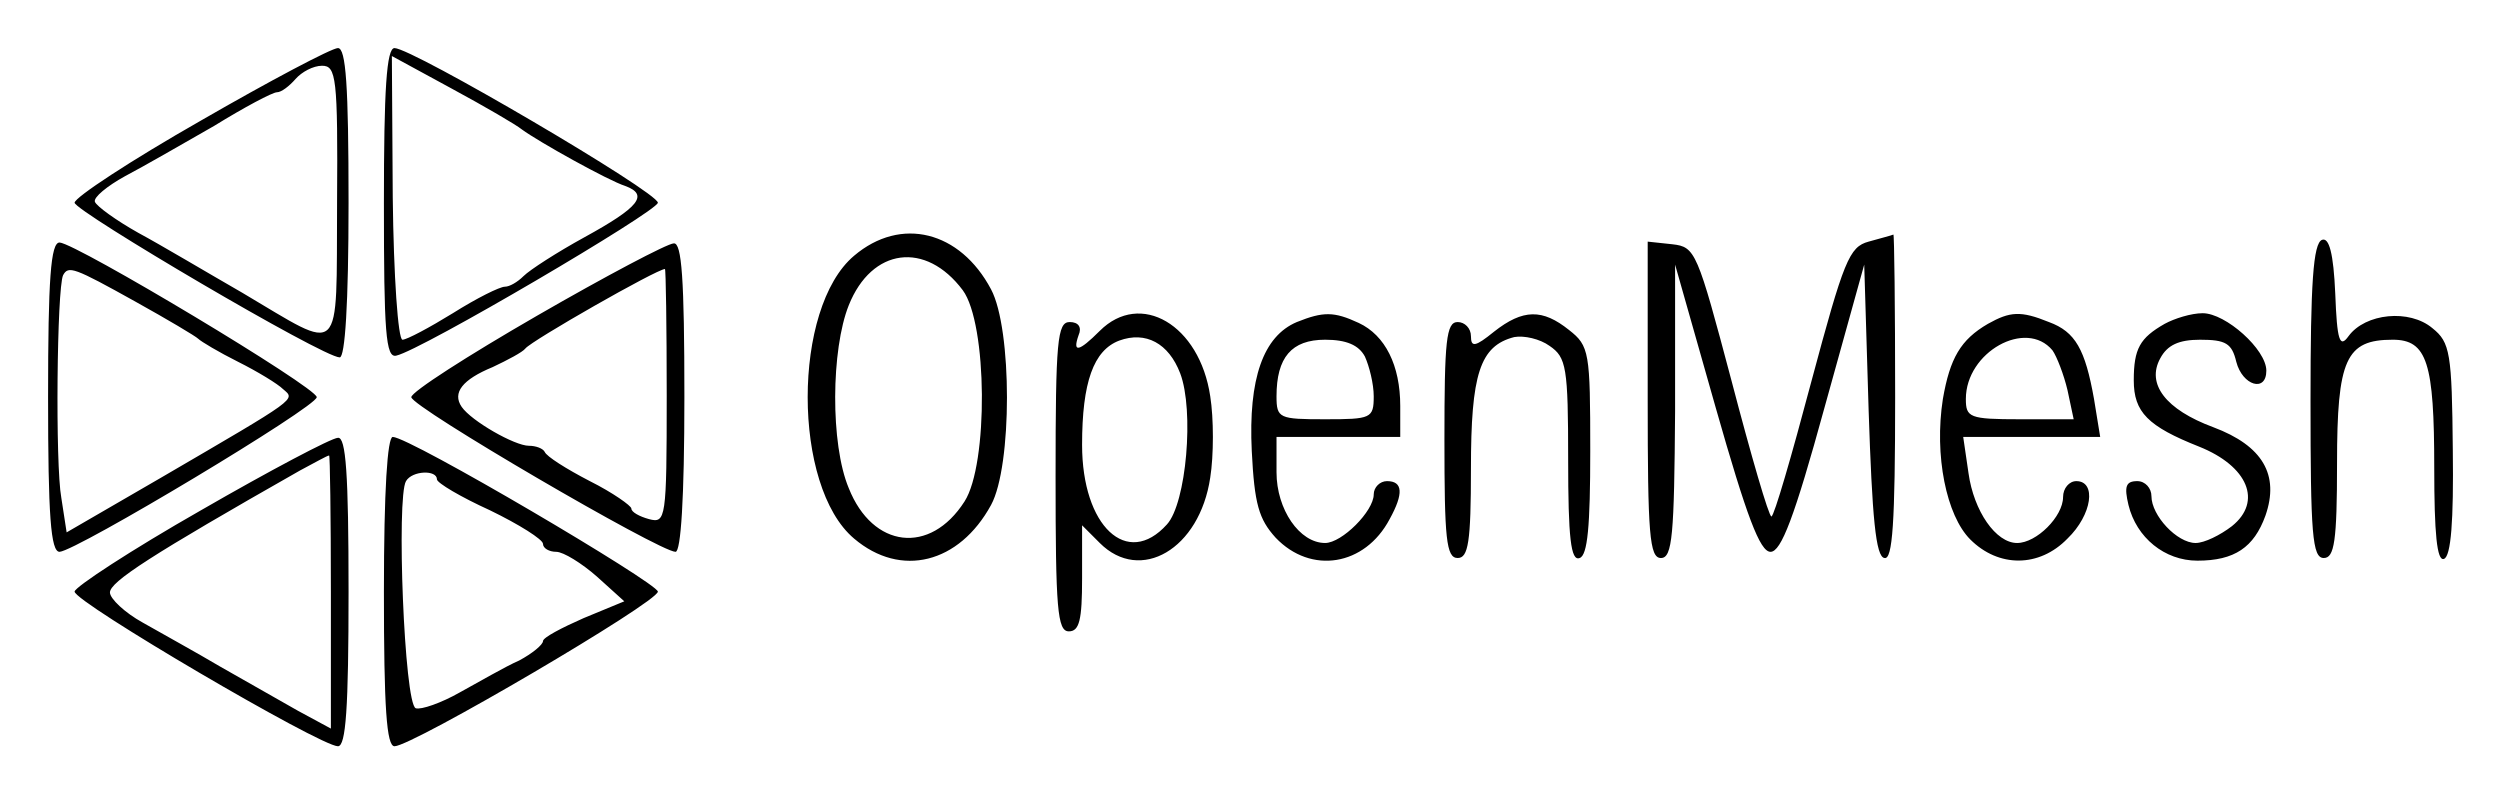 <svg xmlns="http://www.w3.org/2000/svg" role="img" viewBox="8.56 8.56 282.88 89.63"><title>OpenMesh logo</title><path d="M31.3 22.2C23.4 26.7 17 30.9 17 31.5c.1 1 28.1 17.5 30 17.5.6 0 1-6 1-17.5 0-13.3-.3-17.5-1.2-17.5-.7 0-7.7 3.7-15.5 8.2zm15.4 9.3c-.1 17.9.8 17-10.7 10.2-4-2.3-9.2-5.4-11.8-6.8-2.5-1.4-4.7-3-4.9-3.5-.2-.5 1.4-1.8 3.4-2.9 2.1-1.1 6.6-3.7 10.1-5.7 3.4-2.1 6.6-3.8 7.1-3.8s1.4-.7 2.1-1.5c.7-.8 2-1.5 3-1.5 1.6 0 1.8 1.3 1.7 15.5zm5.3.1c0 14.5.2 17.5 1.4 17.2 2.8-.6 29.5-16.3 29.6-17.3C83 30.3 55.2 14 53.2 14c-.9 0-1.2 4.6-1.2 17.6zm15.6-8.4c1.9 1.4 9.8 5.8 11.7 6.4 2.7 1 1.6 2.4-4.6 5.8-3.1 1.7-6.2 3.7-6.9 4.4-.7.7-1.6 1.2-2.1 1.2-.6 0-3.2 1.3-5.9 3-2.6 1.6-5.2 3-5.7 3s-1-7.2-1.1-16.1l-.1-16 6.8 3.7c3.7 2 7.3 4.1 7.9 4.6zm37.6 14.3c-7 5.9-7 26.1 0 32 5.3 4.5 11.9 2.8 15.5-3.8 2.4-4.4 2.4-19.9 0-24.4-3.5-6.6-10.2-8.3-15.5-3.8zm12.3 3.9c2.8 3.8 2.9 19.7.2 23.9-3.9 6.1-10.4 5.3-13.1-1.5-2.1-5-2-15.7 0-20.7 2.6-6.5 8.7-7.3 12.9-1.7zM220 35.9c-2.2.6-2.8 2.1-6.5 15.9-2.2 8.3-4.2 15.2-4.5 15.2-.3 0-2.3-6.9-4.5-15.3-3.9-14.7-4.1-15.2-6.7-15.5l-2.8-.3v17.9c0 15.2.2 17.9 1.5 17.9s1.5-2.6 1.6-16.6V38.5l4.6 16.2c3.5 12.3 5 16.3 6.2 16.3 1.2 0 2.7-3.9 6.1-16.3l4.5-16.2.5 16.5c.4 12.1.8 16.6 1.8 16.7.9.2 1.2-3.9 1.2-18.2 0-10.2-.1-18.5-.2-18.4-.2.1-1.4.4-2.8.8zm51.3-.2c-1 .4-1.3 4.9-1.3 18.2 0 15.1.2 17.8 1.5 17.8 1.2 0 1.5-1.9 1.5-10.7 0-11.8 1-14 6.3-14 3.9 0 4.7 2.6 4.7 14.5 0 7.4.3 10.6 1.1 10.3.8-.3 1.1-4.3 1-12.3-.1-11-.3-12.2-2.3-13.8-2.6-2.2-7.6-1.7-9.5.9-1 1.4-1.3.5-1.5-4.8-.2-4.6-.7-6.4-1.5-6.1zM14 53.5c0 13.4.3 17.5 1.3 17.5 1.9-.1 29.1-16.4 29.1-17.5 0-1.1-27.2-17.4-29.1-17.5-1 0-1.3 4.1-1.3 17.5zm9.9-10.8c3.6 2 6.8 3.9 7.1 4.2.3.3 2.3 1.5 4.5 2.6s4.5 2.5 5.1 3.1c1.4 1.2 1.8.9-13.8 10l-10.7 6.2-.6-3.9c-.7-3.8-.5-23.7.2-25.2.6-1.1 1.2-.9 8.2 3zm45.4 1.6c-7.8 4.5-14.2 8.6-14.2 9.2C55.1 54.6 83.2 71 85 71c.6 0 1-6 1-17.5 0-13.4-.3-17.5-1.2-17.4-.7 0-7.7 3.7-15.5 8.2zM84 53.4c0 13.9-.1 14.4-2 13.9-1.1-.3-2-.8-2-1.2 0-.3-2.1-1.8-4.7-3.1-2.7-1.4-4.9-2.8-5.1-3.3-.2-.4-1-.7-1.8-.7-1.6 0-6.5-2.8-7.6-4.4-1.1-1.6.1-3.1 3.5-4.5 1.7-.8 3.4-1.7 3.7-2.1.7-.9 14.9-9 15.8-9 .1 0 .2 6.5.2 14.4zm49-7.4c-2.4 2.4-3.1 2.5-2.4.5.4-.9 0-1.5-1-1.5-1.4 0-1.6 2.1-1.6 17.5 0 14.9.2 17.5 1.5 17.5 1.2 0 1.5-1.3 1.5-6v-6l2 2c4.6 4.6 11.3.7 12.5-7.4.4-2.5.4-6.7 0-9.2-1.2-8.1-7.9-12-12.5-7.4zm9.1 4.8c1.6 4.2.7 14.7-1.5 17.1-4.5 5-9.6.2-9.6-9 0-7.1 1.3-10.7 4.2-11.8 3-1.1 5.6.3 6.9 3.7zm13.2-5.8c-3.8 1.6-5.5 6.4-5.1 14.6.3 6 .8 7.7 2.7 9.8 4 4.2 10.1 3.2 12.9-2.1 1.6-2.9 1.5-4.3-.3-4.3-.8 0-1.5.7-1.5 1.5 0 1.9-3.6 5.5-5.5 5.5-2.9 0-5.5-3.8-5.5-8v-4h14v-3.5c0-4.6-1.7-8-4.7-9.4-2.8-1.3-4-1.3-7-.1zm7.7 3.9c.5 1.1 1 3.1 1 4.5 0 2.5-.3 2.6-5.5 2.6s-5.5-.1-5.5-2.6c0-4.4 1.7-6.4 5.5-6.4 2.4 0 3.8.6 4.5 1.9zm14.6-2.8c-2.1 1.7-2.6 1.8-2.6.5 0-.9-.7-1.6-1.5-1.6-1.3 0-1.5 2.1-1.5 13.3 0 11.2.2 13.4 1.5 13.4 1.2 0 1.5-1.8 1.5-10.1 0-10.7 1-13.9 4.9-14.9 1.1-.2 2.9.2 4 1 1.9 1.3 2.1 2.4 2.1 12.9 0 8.8.3 11.5 1.3 11.1.9-.3 1.2-3.6 1.2-12.1 0-11.2-.1-11.9-2.4-13.7-3-2.4-5.2-2.4-8.5.2zm55.9-.9c-3.1 1.8-4.3 3.9-5.1 8.5-1 6.4.4 13.2 3.1 15.9 3.2 3.2 7.8 3.2 11-.1 2.8-2.7 3.3-6.5 1-6.5-.8 0-1.5.8-1.5 1.8 0 2.2-3 5.2-5.2 5.2-2.4 0-4.9-3.6-5.5-7.9l-.6-4.1h15.5l-.7-4.3c-1-5.6-2.1-7.6-5.1-8.7-3.2-1.3-4.4-1.2-6.9.2zm7.3 3c.5.7 1.3 2.8 1.7 4.5l.7 3.3h-6.1c-5.7 0-6.1-.2-6.1-2.3 0-5.3 6.8-9.1 9.8-5.5zm12.7-3c-2.8 1.6-3.5 2.8-3.5 6.4 0 3.6 1.6 5.2 7.4 7.5 5.5 2.2 7.2 6.2 3.7 9-1.3 1-3.1 1.9-4.1 1.9-2.1 0-5-3.1-5-5.3 0-.9-.7-1.7-1.6-1.7-1.3 0-1.5.6-1 2.7.9 3.7 4.1 6.3 7.8 6.3 4.2 0 6.4-1.5 7.7-5.1 1.6-4.6-.3-7.9-5.9-10-5.4-2-7.6-4.9-6-7.8.8-1.5 2.1-2.1 4.5-2.1 2.9 0 3.6.4 4.1 2.5.7 2.7 3.4 3.5 3.4 1 0-2.4-4.6-6.5-7.2-6.5-1.3 0-3.2.6-4.3 1.2zM31.3 66.3C23.4 70.8 17 75 17 75.5 17 76.7 44.8 93 46.8 93c.9 0 1.2-4.3 1.2-17.5 0-13.4-.3-17.5-1.2-17.4-.7 0-7.7 3.7-15.5 8.2zM46 75.5V91l-3.7-2c-2.1-1.2-6-3.4-8.8-5-2.7-1.6-6.7-3.8-8.8-5-2-1.1-3.7-2.7-3.7-3.4 0-1.2 4.6-4.2 21.5-13.8 1.7-.9 3.1-1.7 3.3-1.7.1-.1.2 6.9.2 15.4zm6 0c0 13.2.3 17.5 1.2 17.5 2 0 29.8-16.3 29.8-17.5-.1-1-28.1-17.5-30-17.5-.6 0-1 6-1 17.5zm6-12.7c0 .4 2.7 2 6 3.5 3.3 1.6 6 3.3 6 3.8s.7.9 1.5.9 2.9 1.3 4.6 2.8l3.1 2.8-4.6 1.9c-2.5 1.1-4.6 2.2-4.6 2.6 0 .4-1.2 1.4-2.7 2.2-1.6.7-4.5 2.4-6.7 3.6-2.1 1.2-4.4 2-5 1.8-1.3-.5-2.2-23.9-1.1-25.7.7-1.2 3.5-1.3 3.5-.2z"/></svg>